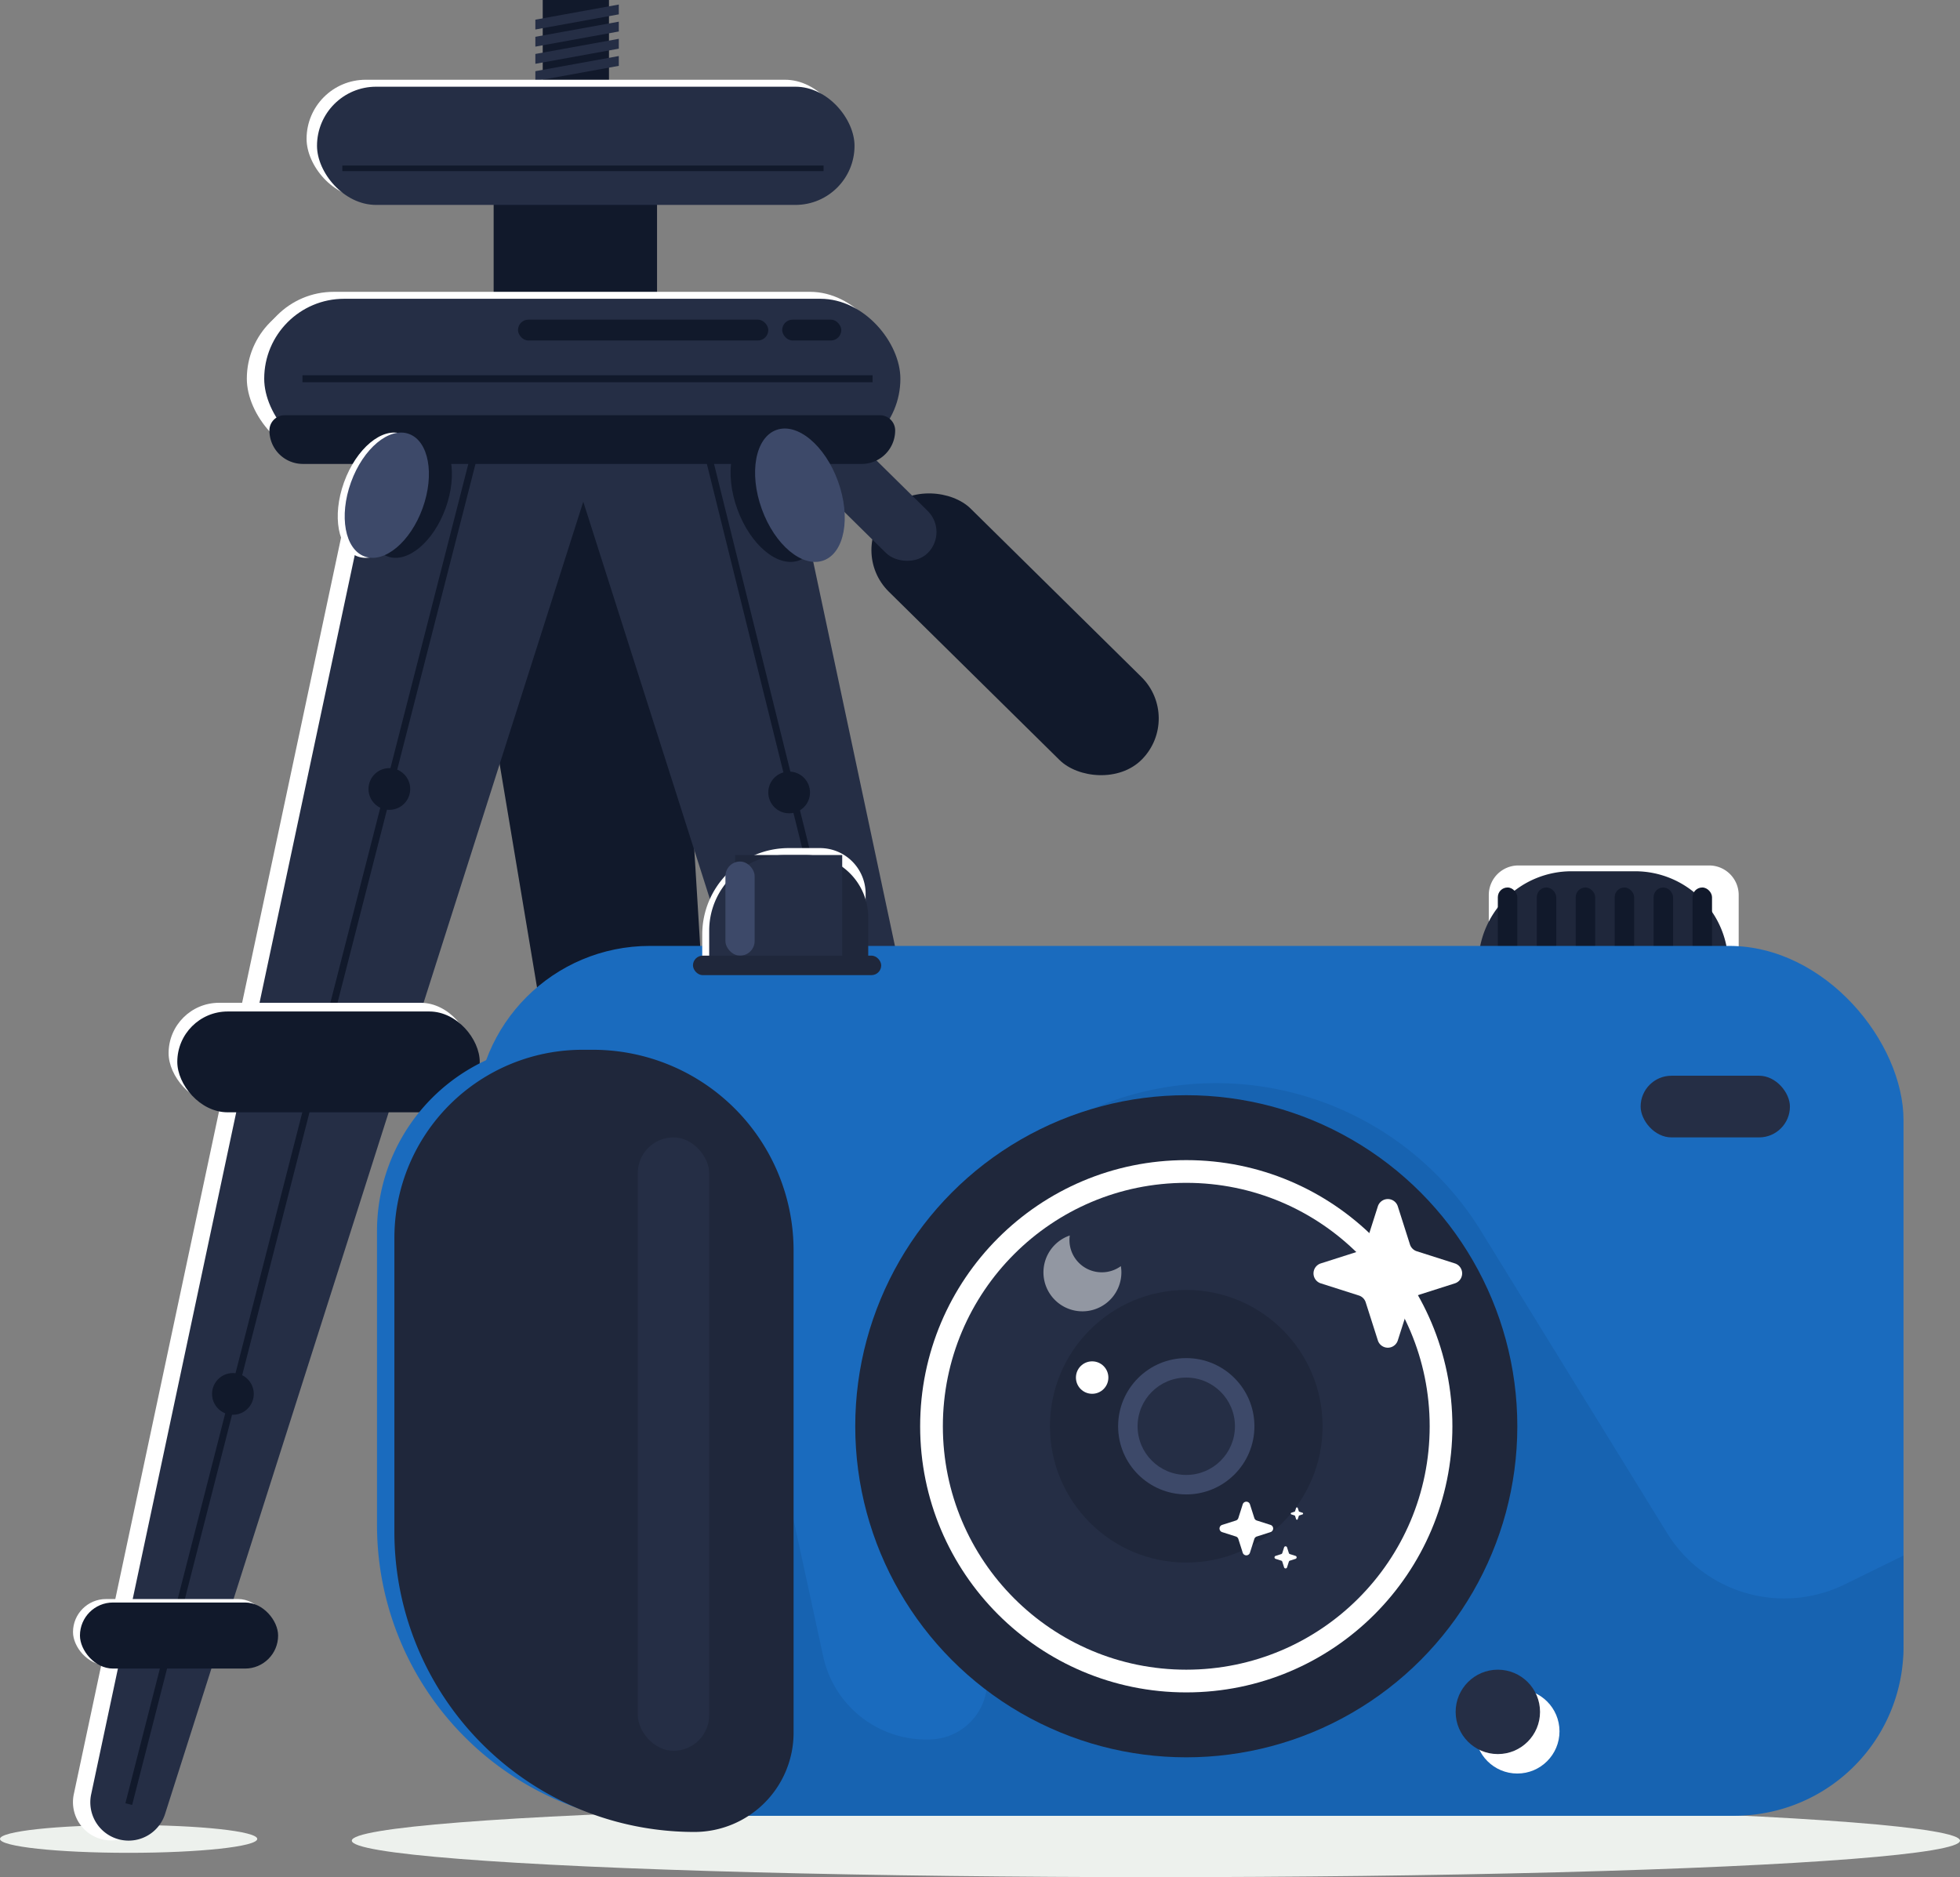 <svg xmlns="http://www.w3.org/2000/svg" width="191.129" height="183.041" viewBox="0 0 191.129 183.041">
  <rect x="0" y="0" width="191.129" height="183.041" fill="#808080" stroke="none"/>
  <g id="Group_13911" data-name="Group 13911" transform="translate(-124.147 -74.9)">
    <g id="Tripod" transform="translate(123.852 74.9)">
      <g id="Group_13857" data-name="Group 13857" transform="translate(0.295 177.956)">
        <ellipse id="Ellipse_69" data-name="Ellipse 69" cx="12.543" cy="1.356" rx="12.543" ry="1.356" fill="#edf1ed"/>
      </g>
      <g id="Group_13858" data-name="Group 13858" transform="translate(57.586 177.956)">
        <ellipse id="Ellipse_70" data-name="Ellipse 70" cx="12.543" cy="1.356" rx="12.543" ry="1.356" fill="#11192b"/>
      </g>
      <g id="Group_13859" data-name="Group 13859" transform="translate(91.147 177.956)">
        <ellipse id="Ellipse_71" data-name="Ellipse 71" cx="12.543" cy="1.356" rx="12.543" ry="1.356" fill="#11192b"/>
      </g>
      <g id="Group_13860" data-name="Group 13860" transform="translate(82.917 45.601)">
        <rect id="Rectangle_203" data-name="Rectangle 203" width="11.373" height="34.751" rx="5.686" transform="matrix(0.702, -0.712, 0.712, 0.702, 0, 8.1)" fill="#11192b"/>
      </g>
      <g id="Group_13861" data-name="Group 13861" transform="translate(73.687 36.99)">
        <rect id="Rectangle_204" data-name="Rectangle 204" width="5.773" height="21.165" rx="2.886" transform="translate(0 4.111) rotate(-45.414)" fill="#252e45"/>
      </g>
      <g id="Group_13867" data-name="Group 13867" transform="translate(52.501 0)">
        <g id="Group_13862" data-name="Group 13862" transform="translate(0.718)">
          <rect id="Rectangle_205" data-name="Rectangle 205" width="6.461" height="11.486" fill="#11192b"/>
        </g>
        <g id="Group_13863" data-name="Group 13863" transform="translate(0 0.439)">
          <path id="Path_668" data-name="Path 668" d="M405.783,85l-8.136,1.476v-.957l8.136-1.476Z" transform="translate(-397.647 -84.039)" fill="#252e45"/>
        </g>
        <g id="Group_13864" data-name="Group 13864" transform="translate(0 2.114)">
          <path id="Path_669" data-name="Path 669" d="M405.783,90.44l-8.136,1.476v-.957l8.136-1.476Z" transform="translate(-397.647 -89.483)" fill="#252e45"/>
        </g>
        <g id="Group_13865" data-name="Group 13865" transform="translate(0 3.789)">
          <path id="Path_670" data-name="Path 670" d="M405.783,95.884l-8.136,1.476V96.4l8.136-1.476Z" transform="translate(-397.647 -94.927)" fill="#252e45"/>
        </g>
        <g id="Group_13866" data-name="Group 13866" transform="translate(0 5.464)">
          <path id="Path_671" data-name="Path 671" d="M405.783,101.328l-8.136,1.476v-.957l8.136-1.476Z" transform="translate(-397.647 -100.371)" fill="#252e45"/>
        </g>
      </g>
      <g id="Group_13868" data-name="Group 13868" transform="translate(48.433 9.811)">
        <rect id="Rectangle_206" data-name="Rectangle 206" width="15.933" height="25.086" fill="#11192b"/>
      </g>
      <g id="Group_13869" data-name="Group 13869" transform="translate(44.016 31.621)">
        <path id="Path_672" data-name="Path 672" d="M370.205,199.158,392.2,330.626a3.217,3.217,0,0,0,4.324,2.423,4.472,4.472,0,0,0,3.174-4.334l-8.268-134.965c-.35-5.708-5.409-9.35-11.3-8.137s-10.385,6.826-10.035,12.534A10.1,10.1,0,0,0,370.205,199.158Z" transform="translate(-370.072 -185.381)" fill="#11192b"/>
      </g>
      <g id="Group_13870" data-name="Group 13870" transform="translate(7.41 31.621)">
        <path id="Path_673" data-name="Path 673" d="M300.291,199.158l-41.9,131.469a3.734,3.734,0,0,1-7.209-1.911L279.889,193.75a10.566,10.566,0,1,1,20.67,4.4C300.487,198.487,300.394,198.833,300.291,199.158Z" transform="translate(-251.101 -185.38)" fill="#fff"/>
      </g>
      <g id="Group_13871" data-name="Group 13871" transform="translate(9.105 31.621)">
        <path id="Path_674" data-name="Path 674" d="M305.8,199.158,263.9,330.626a3.733,3.733,0,0,1-7.209-1.911L285.4,193.75a10.566,10.566,0,1,1,20.67,4.4C306,198.487,305.9,198.833,305.8,199.158Z" transform="translate(-256.61 -185.38)" fill="#252e45"/>
      </g>
      <g id="Group_13872" data-name="Group 13872" transform="translate(55.548 31.621)">
        <path id="Path_675" data-name="Path 675" d="M408.051,199.158l41.9,131.469a3.734,3.734,0,0,0,7.209-1.911L428.453,193.75a10.566,10.566,0,1,0-20.67,4.4C407.855,198.487,407.948,198.833,408.051,199.158Z" transform="translate(-407.549 -185.38)" fill="#252e45"/>
      </g>
      <g id="Group_13873" data-name="Group 13873" transform="translate(24.364 29.134)">
        <rect id="Rectangle_207" data-name="Rectangle 207" width="62.037" height="15.594" rx="7.797" fill="#fff"/>
      </g>
      <g id="Group_13874" data-name="Group 13874" transform="translate(25.042 28.456)">
        <rect id="Rectangle_208" data-name="Rectangle 208" width="62.037" height="15.594" rx="7.797" fill="#fff"/>
      </g>
      <g id="Group_13875" data-name="Group 13875" transform="translate(26.059 29.134)">
        <rect id="Rectangle_209" data-name="Rectangle 209" width="62.037" height="15.594" rx="7.797" fill="#252e45"/>
      </g>
      <g id="Group_13876" data-name="Group 13876" transform="translate(12.524 43.619)">
        <rect id="Rectangle_210" data-name="Rectangle 210" width="136.48" height="0.678" transform="translate(0 132.215) rotate(-75.638)" fill="#11192b"/>
      </g>
      <g id="Group_13877" data-name="Group 13877" transform="translate(68.783 43.291)">
        <rect id="Rectangle_211" data-name="Rectangle 211" width="0.678" height="136.567" transform="translate(0 0.163) rotate(-13.933)" fill="#11192b"/>
      </g>
      <g id="Group_13878" data-name="Group 13878" transform="translate(26.567 40.491)">
        <path id="Rectangle_212" data-name="Rectangle 212" d="M1.483,0H59.537A1.483,1.483,0,0,1,61.02,1.483v0a3.263,3.263,0,0,1-3.263,3.263H3.263A3.263,3.263,0,0,1,0,1.483v0A1.483,1.483,0,0,1,1.483,0Z" fill="#11192b"/>
      </g>
      <g id="Group_13879" data-name="Group 13879" transform="translate(16.736 97.782)">
        <rect id="Rectangle_213" data-name="Rectangle 213" width="29.493" height="9.831" rx="4.916" fill="#fff"/>
      </g>
      <g id="Group_13880" data-name="Group 13880" transform="translate(17.584 98.629)">
        <rect id="Rectangle_214" data-name="Rectangle 214" width="29.493" height="9.831" rx="4.916" fill="#11192b"/>
      </g>
      <g id="Group_13881" data-name="Group 13881" transform="translate(68.095 98.629)">
        <rect id="Rectangle_215" data-name="Rectangle 215" width="29.493" height="9.831" rx="4.916" fill="#11192b"/>
      </g>
      <g id="Group_13882" data-name="Group 13882" transform="translate(48.433 116.257)">
        <rect id="Rectangle_216" data-name="Rectangle 216" width="29.493" height="9.831" rx="4.916" fill="#11192b"/>
      </g>
      <g id="Group_13883" data-name="Group 13883" transform="translate(7.414 155.921)">
        <rect id="Rectangle_217" data-name="Rectangle 217" width="19.323" height="6.441" rx="3.221" fill="#fff"/>
      </g>
      <g id="Group_13884" data-name="Group 13884" transform="translate(8.092 156.26)">
        <rect id="Rectangle_218" data-name="Rectangle 218" width="19.323" height="6.441" rx="3.221" fill="#11192b"/>
      </g>
      <g id="Group_13885" data-name="Group 13885" transform="translate(88.096 156.26)">
        <rect id="Rectangle_219" data-name="Rectangle 219" width="19.323" height="6.441" rx="3.221" fill="#11192b"/>
      </g>
      <g id="Group_13886" data-name="Group 13886" transform="translate(58.603 159.311)">
        <rect id="Rectangle_220" data-name="Rectangle 220" width="19.323" height="6.441" rx="3.221" fill="#11192b"/>
      </g>
      <g id="Group_13887" data-name="Group 13887" transform="translate(30.191 7.777)">
        <rect id="Rectangle_221" data-name="Rectangle 221" width="52.416" height="11.526" rx="5.763" fill="#fff"/>
      </g>
      <g id="Group_13888" data-name="Group 13888" transform="translate(31.208 8.455)">
        <rect id="Rectangle_222" data-name="Rectangle 222" width="52.416" height="11.526" rx="5.763" fill="#252e45"/>
      </g>
      <g id="Group_13891" data-name="Group 13891" transform="translate(69.892 40.582)">
        <g id="Group_13889" data-name="Group 13889">
          <ellipse id="Ellipse_72" data-name="Ellipse 72" cx="3.955" cy="6.765" rx="3.955" ry="6.765" transform="translate(0 2.687) rotate(-19.858)" fill="#11192b"/>
        </g>
        <g id="Group_13890" data-name="Group 13890" transform="translate(2.389)">
          <ellipse id="Ellipse_73" data-name="Ellipse 73" cx="3.955" cy="6.765" rx="3.955" ry="6.765" transform="translate(0 2.687) rotate(-19.858)" fill="#3d4969"/>
        </g>
      </g>
      <g id="Group_13895" data-name="Group 13895" transform="translate(31.685 41.051)">
        <g id="Group_13892" data-name="Group 13892" transform="translate(2.921 0)">
          <ellipse id="Ellipse_74" data-name="Ellipse 74" cx="6.353" cy="3.714" rx="6.353" ry="3.714" transform="translate(0 11.95) rotate(-70.142)" fill="#11192b"/>
        </g>
        <g id="Group_13893" data-name="Group 13893">
          <ellipse id="Ellipse_75" data-name="Ellipse 75" cx="6.353" cy="3.714" rx="6.353" ry="3.714" transform="translate(0 11.95) rotate(-70.142)" fill="#fff"/>
        </g>
        <g id="Group_13894" data-name="Group 13894" transform="translate(0.678 0)">
          <ellipse id="Ellipse_76" data-name="Ellipse 76" cx="6.353" cy="3.714" rx="6.353" ry="3.714" transform="translate(0 11.95) rotate(-70.142)" fill="#3d4969"/>
        </g>
      </g>
      <g id="Group_13896" data-name="Group 13896" transform="translate(29.788 36.592)">
        <rect id="Rectangle_223" data-name="Rectangle 223" width="55.596" height="0.678" fill="#11192b"/>
      </g>
      <g id="Group_13897" data-name="Group 13897" transform="translate(36.229 74.899)">
        <circle id="Ellipse_77" data-name="Ellipse 77" cx="2.034" cy="2.034" r="2.034" fill="#11192b"/>
      </g>
      <g id="Group_13898" data-name="Group 13898" transform="translate(75.214 75.238)">
        <circle id="Ellipse_78" data-name="Ellipse 78" cx="2.034" cy="2.034" r="2.034" fill="#11192b"/>
      </g>
      <g id="Group_13899" data-name="Group 13899" transform="translate(20.974 133.886)">
        <circle id="Ellipse_79" data-name="Ellipse 79" cx="2.034" cy="2.034" r="2.034" fill="#11192b"/>
      </g>
      <g id="Group_13900" data-name="Group 13900" transform="translate(91.147 137.954)">
        <circle id="Ellipse_80" data-name="Ellipse 80" cx="2.034" cy="2.034" r="2.034" fill="#11192b"/>
      </g>
      <g id="Group_13901" data-name="Group 13901" transform="translate(50.806 31.168)">
        <rect id="Rectangle_224" data-name="Rectangle 224" width="24.408" height="2.034" rx="1.017" fill="#11192b"/>
      </g>
      <g id="Group_13902" data-name="Group 13902" transform="translate(76.57 31.168)">
        <rect id="Rectangle_225" data-name="Rectangle 225" width="5.763" height="2.034" rx="1.017" fill="#11192b"/>
      </g>
      <g id="Group_13903" data-name="Group 13903" transform="translate(33.678 16.139)">
        <rect id="Rectangle_226" data-name="Rectangle 226" width="46.927" height="0.549" fill="#11192b"/>
      </g>
    </g>
    <g id="Camera" transform="translate(160.911 157.596)">
      <ellipse id="Ellipse_82" data-name="Ellipse 82" cx="78.411" cy="3.56" rx="78.411" ry="3.56" transform="translate(-2.457 93.225)" fill="#edf1ed"/>
      <g id="Group_13910" data-name="Group 13910" transform="translate(0 0)">
        <path id="Path_677" data-name="Path 677" d="M721.3,356.885H702.69a2.88,2.88,0,0,0-2.88,2.88v6.863h24.369v-6.863A2.88,2.88,0,0,0,721.3,356.885Z" transform="translate(-591.395 -355.19)" fill="#fff"/>
        <g id="Group_13909" data-name="Group 13909" transform="translate(107.398 2.26)">
          <path id="Rectangle_230" data-name="Rectangle 230" d="M9.085,0h6.2a9.085,9.085,0,0,1,9.085,9.085v.092a0,0,0,0,1,0,0H0a0,0,0,0,1,0,0V9.085A9.085,9.085,0,0,1,9.085,0Z" fill="#1f273b"/>
          <rect id="Rectangle_231" data-name="Rectangle 231" width="1.899" height="7.279" rx="0.949" transform="translate(1.899 1.582)" fill="#11192b"/>
          <rect id="Rectangle_232" data-name="Rectangle 232" width="1.899" height="7.279" rx="0.949" transform="translate(5.697 1.582)" fill="#11192b"/>
          <rect id="Rectangle_233" data-name="Rectangle 233" width="1.899" height="7.279" rx="0.949" transform="translate(9.494 1.582)" fill="#11192b"/>
          <rect id="Rectangle_234" data-name="Rectangle 234" width="1.899" height="7.279" rx="0.949" transform="translate(13.292 1.582)" fill="#11192b"/>
          <rect id="Rectangle_235" data-name="Rectangle 235" width="1.899" height="7.279" rx="0.949" transform="translate(17.09 1.582)" fill="#11192b"/>
          <rect id="Rectangle_236" data-name="Rectangle 236" width="1.899" height="7.279" rx="0.949" transform="translate(20.887 1.582)" fill="#11192b"/>
        </g>
        <rect id="Rectangle_237" data-name="Rectangle 237" width="139.25" height="84.816" rx="17" transform="translate(9.607 9.539)" fill="#1a6bbe"/>
        <path id="Path_678" data-name="Path 678" d="M494.876,469.736l-18.06-29.314a30.356,30.356,0,0,0-42.878-9.377l-.959.639a31.9,31.9,0,0,0-9.365,42.822l4.117,6.682a5.69,5.69,0,0,1-4.53,8.666h0a10.28,10.28,0,0,1-10.614-8.086L403.052,437.8l-24.369,1.25v41.791A16.457,16.457,0,0,0,395.14,497.3H501.476c.261,0,.521-.008.779-.02.1,0,.191-.012.287-.018.158-.01.315-.021.472-.036.122-.011.243-.025.364-.039s.246-.03.368-.047c.141-.019.281-.04.421-.063l.264-.047a16.32,16.32,0,0,0,2.451-.644h0a16.46,16.46,0,0,0,11.05-15.543v-8.91l-5.722,2.808A13.418,13.418,0,0,1,494.876,469.736Z" transform="translate(-369.076 -402.946)" fill="#1763b1"/>
        <circle id="Ellipse_83" data-name="Ellipse 83" cx="32.281" cy="32.281" r="32.281" transform="translate(46.635 24.097)" fill="#1f273b"/>
        <circle id="Ellipse_84" data-name="Ellipse 84" cx="25.951" cy="25.951" r="25.951" transform="translate(52.964 30.427)" fill="#fff"/>
        <circle id="Ellipse_85" data-name="Ellipse 85" cx="23.736" cy="23.736" r="23.736" transform="translate(55.179 32.642)" fill="#252e45"/>
        <circle id="Ellipse_86" data-name="Ellipse 86" cx="13.292" cy="13.292" r="13.292" transform="translate(65.623 43.086)" fill="#1f273b"/>
        <circle id="Ellipse_87" data-name="Ellipse 87" cx="6.646" cy="6.646" r="6.646" transform="translate(72.269 49.732)" fill="#3d4969"/>
        <circle id="Ellipse_88" data-name="Ellipse 88" cx="4.747" cy="4.747" r="4.747" transform="translate(74.168 51.631)" fill="#252e45"/>
        <path id="Path_679" data-name="Path 679" d="M563.347,496.7a3.143,3.143,0,0,1-3.133-3.589,3.8,3.8,0,1,0,5.032,3.589,3.835,3.835,0,0,0-.052-.6A3.147,3.147,0,0,1,563.347,496.7Z" transform="translate(-492.658 -455.335)" fill="#fff" opacity="0.5"/>
        <circle id="Ellipse_89" data-name="Ellipse 89" cx="1.582" cy="1.582" r="1.582" transform="translate(68.155 50.048)" fill="#fff"/>
        <path id="Path_680" data-name="Path 680" d="M618.079,561.879l1.346-.43a.37.37,0,0,0,0-.7l-1.346-.429a.37.37,0,0,1-.24-.24l-.43-1.346a.37.37,0,0,0-.7,0l-.429,1.346a.371.371,0,0,1-.24.24l-1.346.429a.37.37,0,0,0,0,.7l1.346.43a.37.37,0,0,1,.24.24l.429,1.346a.37.37,0,0,0,.7,0l.43-1.346A.37.37,0,0,1,618.079,561.879Z" transform="translate(-532.287 -494.751)" fill="#fff"/>
        <path id="Path_681" data-name="Path 681" d="M654.328,472.01l3.715-1.185a1.021,1.021,0,0,0,0-1.946l-3.715-1.186a1.02,1.02,0,0,1-.662-.662l-1.185-3.715a1.021,1.021,0,0,0-1.946,0l-1.186,3.715a1.02,1.02,0,0,1-.662.662l-3.715,1.186a1.021,1.021,0,0,0,0,1.946l3.715,1.185a1.021,1.021,0,0,1,.662.662l1.186,3.715a1.021,1.021,0,0,0,1.946,0l1.185-3.715A1.021,1.021,0,0,1,654.328,472.01Z" transform="translate(-552.938 -428.381)" fill="#fff"/>
        <path id="Rectangle_238" data-name="Rectangle 238" d="M8.429,0H11.48a4.452,4.452,0,0,1,4.452,4.452v6.67a0,0,0,0,1,0,0H0a0,0,0,0,1,0,0V8.429A8.429,8.429,0,0,1,8.429,0Z" transform="translate(31.715)" fill="#fff"/>
        <path id="Path_682" data-name="Path 682" d="M633.412,574.056l.551-.176a.151.151,0,0,0,0-.289l-.551-.176a.153.153,0,0,1-.1-.1l-.176-.551a.151.151,0,0,0-.289,0l-.176.551a.152.152,0,0,1-.1.1l-.551.176a.151.151,0,0,0,0,.289l.551.176a.15.15,0,0,1,.1.1l.176.551a.151.151,0,0,0,.289,0l.176-.551A.152.152,0,0,1,633.412,574.056Z" transform="translate(-544.393 -504.573)" fill="#fff"/>
        <path id="Path_683" data-name="Path 683" d="M637.895,561.1l.308-.1a.085.085,0,0,0,0-.161l-.308-.1a.084.084,0,0,1-.055-.055l-.1-.308a.085.085,0,0,0-.161,0l-.1.308a.085.085,0,0,1-.055.055l-.308.1a.085.085,0,0,0,0,.161l.308.1a.085.085,0,0,1,.055.055l.1.308a.085.085,0,0,0,.161,0l.1-.308A.084.084,0,0,1,637.895,561.1Z" transform="translate(-547.953 -496.028)" fill="#fff"/>
        <path id="Rectangle_239" data-name="Rectangle 239" d="M18.344,0h1.011A19.572,19.572,0,0,1,38.927,19.572V66.593a9.677,9.677,0,0,1-9.677,9.677h0A29.249,29.249,0,0,1,0,47.022V18.344A18.344,18.344,0,0,1,18.344,0Z" transform="translate(0 18.989)" fill="#1a6bbe"/>
        <path id="Rectangle_240" data-name="Rectangle 240" d="M18.344,0h1.011A19.572,19.572,0,0,1,38.927,19.572V66.593a9.677,9.677,0,0,1-9.677,9.677h0A29.249,29.249,0,0,1,0,47.022V18.344A18.344,18.344,0,0,1,18.344,0Z" transform="translate(1.695 19.667)" fill="#1f273b"/>
        <path id="Rectangle_241" data-name="Rectangle 241" d="M0,0H6.89a6.086,6.086,0,0,1,6.086,6.086v4.358a0,0,0,0,1,0,0H0a0,0,0,0,1,0,0V0A0,0,0,0,1,0,0Z" transform="translate(34.925 0.678)" fill="#1f273b"/>
        <path id="Rectangle_242" data-name="Rectangle 242" d="M7.371,0h5.6a0,0,0,0,1,0,0V10.444a0,0,0,0,1,0,0H0a0,0,0,0,1,0,0V7.371A7.371,7.371,0,0,1,7.371,0Z" transform="translate(32.393 0.678)" fill="#252e45"/>
        <rect id="Rectangle_243" data-name="Rectangle 243" width="2.848" height="9.178" rx="1.424" transform="translate(33.976 1.311)" fill="#3d4969"/>
        <rect id="Rectangle_244" data-name="Rectangle 244" width="6.962" height="59.814" rx="3.481" transform="translate(25.431 28.211)" fill="#252e45"/>
        <circle id="Ellipse_90" data-name="Ellipse 90" cx="4.114" cy="4.114" r="4.114" transform="translate(107.082 82.012)" fill="#fff"/>
        <circle id="Ellipse_91" data-name="Ellipse 91" cx="4.114" cy="4.114" r="4.114" transform="translate(105.183 80.114)" fill="#252e45"/>
        <rect id="Rectangle_245" data-name="Rectangle 245" width="14.558" height="6.013" rx="3.007" transform="translate(123.222 22.198)" fill="#252e45"/>
        <rect id="Rectangle_246" data-name="Rectangle 246" width="18.356" height="1.899" rx="0.949" transform="translate(30.811 10.489)" fill="#1f273b"/>
      </g>
    </g>
  </g>
</svg>
